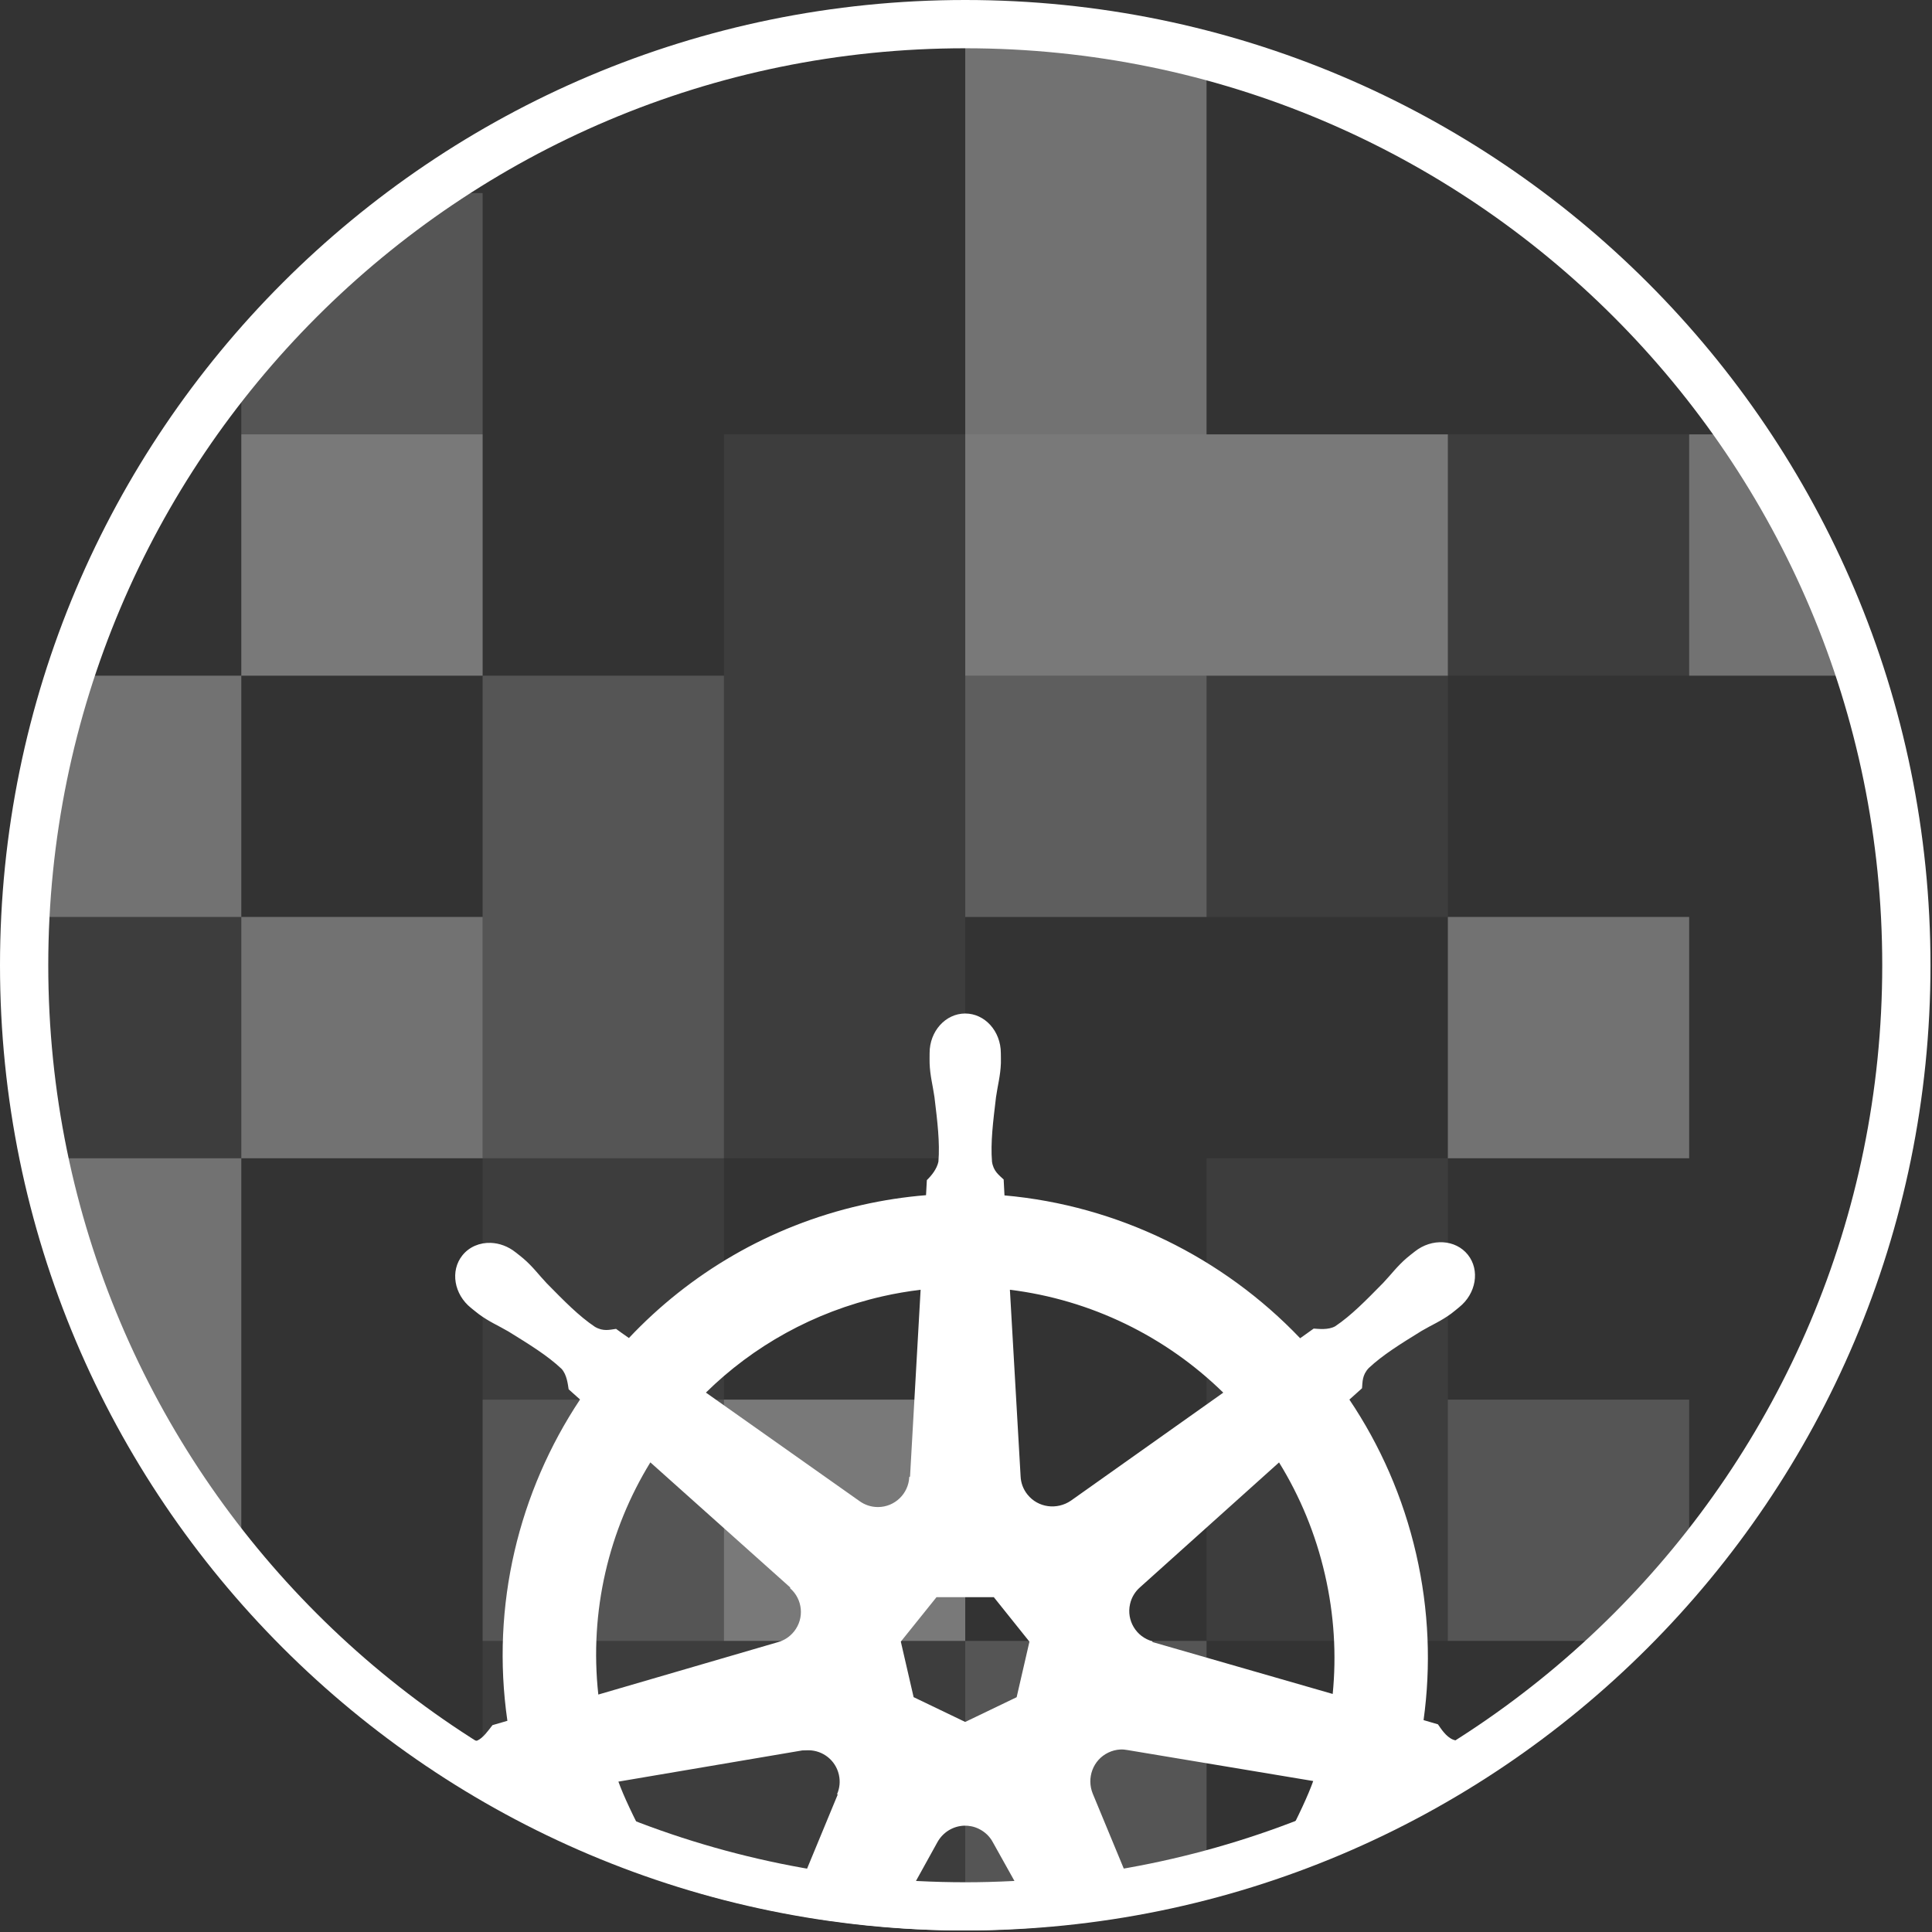 <svg width="61" height="61" viewBox="0 0 61 61" fill="none" xmlns="http://www.w3.org/2000/svg">
<rect x="0" y="0" width="61" height="61" fill="#333333" stroke="none"/>
<path opacity="0.051" d="M30.476 51.809V59.428H21.333L15.238 56.381V51.809H22.857V44.19H30.476V51.809ZM22.857 28.952V13.714H45.714H53.333V21.333H45.714V28.952H30.476V36.571H22.857V28.952ZM1.524 28.952H7.619V36.571H1.524V28.952ZM7.619 13.714H15.238V21.333H7.619V13.714ZM38.095 36.571H45.714V51.809H38.095V36.571ZM15.238 36.571H22.857V44.19H15.238V36.571Z" fill="white"/>
<path opacity="0.17" d="M15.238 21.333H22.857V36.571H15.238V21.333ZM13.714 6.095H15.238V13.714H7.619V12.191L13.714 6.095ZM15.238 44.191H22.857V51.809H15.238V44.191ZM45.714 44.191H53.333V50.286L51.809 51.809H45.714V44.191ZM30.476 51.809H38.095V59.428H30.476V51.809ZM30.476 21.333H38.095V28.952H30.476V21.333Z" fill="white"/>
<path opacity="0.311" d="M38.095 13.714L45.714 13.714V21.333H38.095H30.476V13.714V6.095V0L38.095 1.524V6.095V13.714ZM54.857 13.714L58.667 21.333H53.333V13.714H54.857ZM53.333 28.952V36.571H45.714V28.952H53.333ZM15.238 13.714V21.333H7.619V13.714L15.238 13.714ZM7.619 21.333V28.952H1.524V21.333H7.619ZM15.238 28.952V36.571H7.619V28.952H15.238ZM7.619 36.571V48.762L3.048 42.667L1.524 36.571H7.619ZM30.476 44.191V51.809H22.857V44.191H30.476Z" fill="white"/>
<path d="M30.476 60.952C13.645 60.952 0 47.308 0 30.476C0 13.645 13.645 0 30.476 0C47.308 0 60.952 13.645 60.952 30.476C60.952 47.308 47.308 60.952 30.476 60.952ZM30.476 59.429C46.466 59.429 59.429 46.466 59.429 30.476C59.429 14.486 46.466 1.524 30.476 1.524C14.486 1.524 1.524 14.486 1.524 30.476C1.524 46.466 14.486 59.429 30.476 59.429Z" fill="white"/>
<path d="M29.351 33.249C29.352 33.374 29.347 33.487 29.351 33.569C29.365 33.967 29.452 34.272 29.504 34.638C29.599 35.423 29.678 36.074 29.629 36.678C29.582 36.906 29.414 37.115 29.264 37.26L29.238 37.736C28.563 37.791 27.883 37.894 27.205 38.048C24.285 38.711 21.771 40.215 19.857 42.246C19.733 42.161 19.515 42.005 19.451 41.957C19.25 41.984 19.047 42.047 18.783 41.892C18.279 41.554 17.821 41.086 17.267 40.523C17.012 40.254 16.828 39.997 16.526 39.737C16.458 39.678 16.353 39.598 16.277 39.538C16.041 39.35 15.762 39.251 15.493 39.242C15.148 39.23 14.815 39.365 14.597 39.639C14.21 40.124 14.334 40.867 14.873 41.297C14.964 41.369 15.055 41.446 15.123 41.496C15.444 41.733 15.736 41.854 16.055 42.041C16.728 42.457 17.286 42.801 17.728 43.217C17.901 43.401 17.931 43.725 17.954 43.865L18.314 44.187C16.385 47.091 15.492 50.678 16.02 54.332L15.549 54.469C15.424 54.629 15.249 54.882 15.066 54.957C14.865 55.02 13.719 54.591 13.714 54.857C13.705 55.361 15.05 56.662 15.443 56.605C15.694 56.586 15.958 56.76 16.089 56.834L16.579 56.749C17.142 58.494 23.812 60.967 30.475 60.952C37.17 60.937 43.859 58.425 44.4 56.728C44.545 56.751 44.798 56.795 44.88 56.812C45.049 56.7 45.205 56.555 45.51 56.579C46.11 56.666 47.065 55.175 46.698 55.115C46.41 55.068 46.141 55.011 45.887 54.93C45.651 54.839 45.483 54.558 45.401 54.443L44.947 54.31C45.183 52.607 45.119 50.834 44.712 49.06C44.301 47.27 43.574 45.632 42.605 44.19C42.721 44.084 42.941 43.889 43.004 43.832C43.022 43.63 43.006 43.418 43.215 43.195C43.657 42.78 44.215 42.435 44.887 42.02C45.206 41.832 45.502 41.711 45.822 41.474C45.895 41.421 45.993 41.336 46.069 41.275C46.609 40.845 46.733 40.102 46.346 39.617C45.959 39.132 45.208 39.086 44.669 39.516C44.592 39.577 44.488 39.656 44.419 39.716C44.117 39.975 43.93 40.232 43.676 40.501C43.122 41.065 42.663 41.535 42.16 41.873C41.942 42 41.623 41.956 41.478 41.948L41.05 42.253C38.611 39.696 35.29 38.06 31.715 37.743C31.705 37.593 31.692 37.322 31.689 37.241C31.542 37.101 31.365 36.981 31.321 36.678C31.272 36.074 31.354 35.423 31.448 34.638C31.5 34.272 31.587 33.967 31.602 33.569C31.605 33.479 31.6 33.347 31.6 33.249C31.599 32.559 31.096 32 30.475 32C29.854 32 29.35 32.559 29.351 33.249ZM29.067 40.722L28.733 46.621L28.709 46.633C28.686 47.161 28.252 47.583 27.719 47.583C27.5 47.583 27.299 47.512 27.135 47.393L22.288 43.969C23.775 42.507 25.677 41.427 27.868 40.929C28.268 40.838 28.668 40.771 29.067 40.722ZM31.886 40.722C34.444 41.037 36.81 42.196 38.623 43.971L33.817 47.378C33.374 47.683 32.773 47.605 32.441 47.188C32.304 47.018 32.233 46.817 32.224 46.614L31.886 40.722ZM20.534 46.172L24.951 50.122L24.946 50.146C25.345 50.493 25.404 51.094 25.071 51.511C24.935 51.682 24.753 51.797 24.557 51.85L18.891 53.503C18.603 50.868 19.224 48.307 20.534 46.172ZM41.833 49.714C42.126 50.986 42.199 52.256 42.078 53.484L36.388 51.845L36.384 51.821C35.874 51.682 35.561 51.164 35.68 50.644C35.728 50.431 35.841 50.251 35.994 50.117L40.384 46.174C41.041 47.238 41.538 48.426 41.833 49.714ZM29.569 50.428H31.378L32.503 51.833L32.099 53.587L30.475 54.368L28.846 53.585L28.442 51.831L29.569 50.428ZM35.598 55.255L41.463 56.233C41.301 56.689 40.996 57.344 40.548 58.199L35.747 59.639L34.502 56.632C34.301 56.137 34.51 55.568 34.99 55.337C35.113 55.277 35.242 55.245 35.37 55.238C35.447 55.234 35.523 55.241 35.598 55.255ZM26.486 56.033C26.535 56.246 26.511 56.457 26.431 56.644L26.448 56.665L25.295 59.452L20.426 58.176C19.989 57.344 19.688 56.703 19.525 56.252L25.331 55.267C25.405 55.267 25.471 55.261 25.535 55.262C25.982 55.268 26.383 55.578 26.486 56.033ZM30.439 57.643C30.595 57.638 30.753 57.669 30.903 57.742C31.099 57.837 31.252 57.986 31.347 58.165L32.319 59.907L28.505 60.139L29.596 58.167C29.772 57.847 30.096 57.656 30.439 57.643Z" fill="white"/>
</svg>
